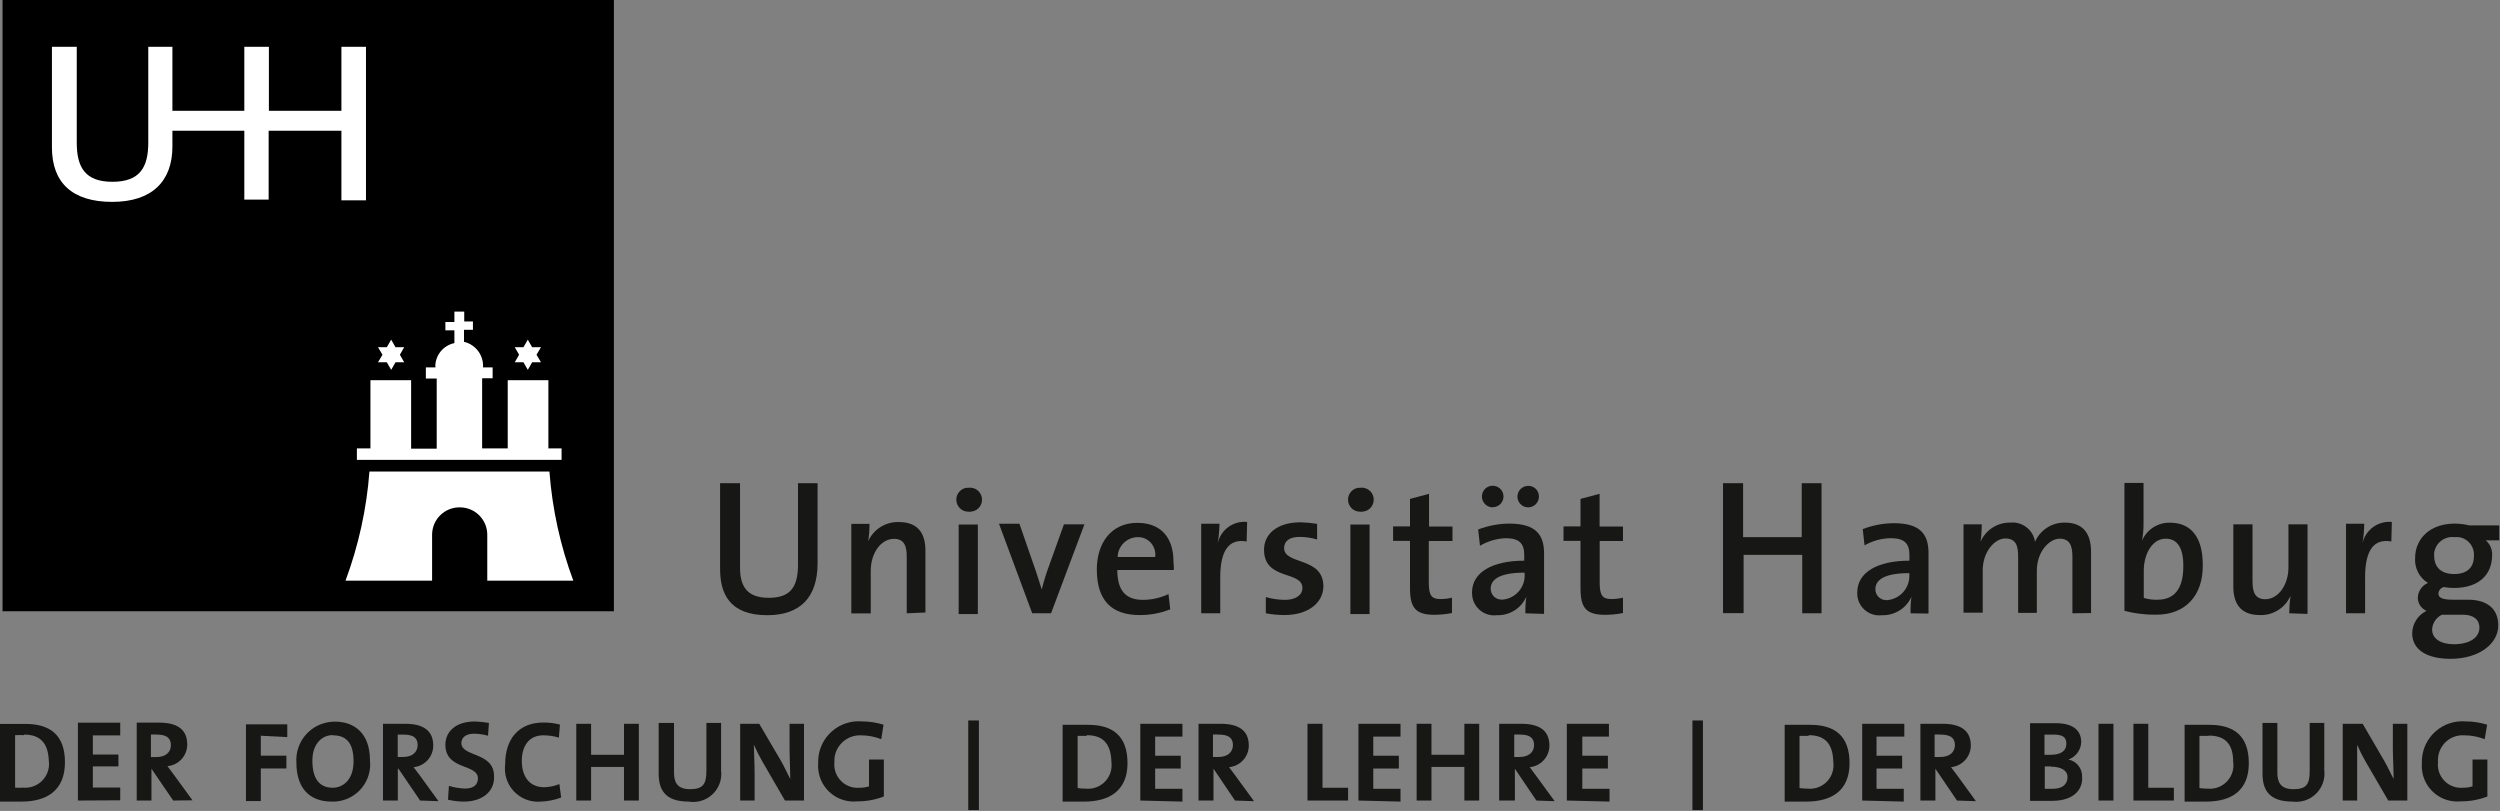 <?xml version="1.0" encoding="UTF-8" standalone="no"?>
<!-- Created with Inkscape (http://www.inkscape.org/) -->

<svg
   version="1.1"
   id="svg408"
   width="521"
   height="169"
   viewBox="0 0 260.5 84.5"
   xmlns="http://www.w3.org/2000/svg"
   xmlns:svg="http://www.w3.org/2000/svg">
  <rect x="0" y="0" width="260.5" height="84.5" fill="#808080" stroke="none"/>
  <defs
     id="defs412" />
  <g
     id="g416"
     transform="scale(1.333)">
    <g
       id="g418">
      <path
         d="m 59.977,48.09 c -3,0 -3.688,-1.75 -3.688,-3.621 V 37.77 h 1.559 v 6.582 c 0,1.359 0.441,2.378 2.23,2.378 1.582,0 2.301,-0.691 2.301,-2.589 V 37.77 h 1.531 v 6.25 c 0,2.71 -1.39,4.07 -3.933,4.07"
         style="fill:#171716;fill-opacity:1;fill-rule:nonzero;stroke:none"
         id="path420" />
      <path
         d="M 70.879,47.941 V 43.48 c 0,-0.859 -0.242,-1.359 -1,-1.359 -1,0 -1.813,1.098 -1.813,2.488 v 3.34 h -1.519 v -7 h 1.422 c 0,0.457 -0.031,0.91 -0.102,1.36 0.422,-0.946 1.375,-1.539 2.41,-1.5 1.571,0 2.063,1 2.063,2.222 v 4.848 z"
         style="fill:#171716;fill-opacity:1;fill-rule:nonzero;stroke:none"
         id="path422" />
      <path
         d="m 74.938,41 h 1.5 v 7 h -1.5 z m 0.75,-1 c -0.52,-0.004 -0.938,-0.426 -0.934,-0.945 0.004,-0.465 0.344,-0.86 0.805,-0.926 h 0.129 c 0.515,-0.074 0.992,0.281 1.066,0.793 0.078,0.516 -0.277,0.992 -0.793,1.066 C 75.918,39.996 75.875,40 75.828,40 Z"
         style="fill:#171716;fill-opacity:1;fill-rule:nonzero;stroke:none"
         id="path424" />
      <path
         d="m 82.16,47.941 h -1.472 l -2.598,-7 h 1.598 l 1.289,3.719 c 0.171,0.5 0.32,1 0.453,1.418 0.109,-0.43 0.25,-0.918 0.398,-1.359 l 1.34,-3.731 h 1.602 z"
         style="fill:#171716;fill-opacity:1;fill-rule:nonzero;stroke:none"
         id="path426" />
      <path
         d="m 88.918,41.988 c -0.848,0.02 -1.535,0.703 -1.551,1.551 h 2.93 C 90.406,42.805 89.902,42.117 89.168,42 Z m 2.84,2.571 H 87.34 c 0,1.613 0.668,2.332 2,2.332 0.691,0 1.375,-0.157 2,-0.45 l 0.137,1.188 c -0.762,0.305 -1.579,0.457 -2.399,0.449 -2.16,0 -3.34,-1.117 -3.34,-3.558 0,-2.09 1.141,-3.649 3.16,-3.649 2.02,0 2.829,1.348 2.829,3 0.027,0.227 0.035,0.457 0.031,0.688"
         style="fill:#171716;fill-opacity:1;fill-rule:nonzero;stroke:none"
         id="path428" />
      <path
         d="m 97.449,42.328 c -1.383,-0.25 -2.062,0.711 -2.062,2.793 v 2.82 h -1.489 v -7 h 1.43 c -0.012,0.516 -0.058,1.028 -0.14,1.539 0.226,-1.066 1.218,-1.789 2.3,-1.679 z"
         style="fill:#171716;fill-opacity:1;fill-rule:nonzero;stroke:none"
         id="path430" />
      <path
         d="m 100.418,48.078 c -0.492,0 -0.984,-0.047 -1.469,-0.137 v -1.269 c 0.485,0.14 0.992,0.215 1.5,0.219 0.801,0 1.36,-0.352 1.36,-0.922 0,-1.391 -3,-0.559 -3,-3 0,-1.199 1,-2.141 2.851,-2.141 0.434,0.012 0.867,0.051 1.297,0.121 v 1.223 c -0.441,-0.133 -0.898,-0.199 -1.359,-0.203 -0.821,0 -1.219,0.34 -1.219,0.871 0,1.34 3.07,0.66 3.07,3 -0.019,1.289 -1.199,2.238 -3.031,2.238"
         style="fill:#171716;fill-opacity:1;fill-rule:nonzero;stroke:none"
         id="path432" />
      <path
         d="m 105.559,41 h 1.5 v 7 h -1.5 z m 0.75,-1 c -0.52,-0.004 -0.938,-0.426 -0.934,-0.945 0.004,-0.465 0.344,-0.86 0.805,-0.926 h 0.129 c 0.515,-0.074 0.992,0.281 1.066,0.793 0.074,0.516 -0.281,0.992 -0.793,1.066 -0.043,0.008 -0.09,0.012 -0.133,0.012 z"
         style="fill:#171716;fill-opacity:1;fill-rule:nonzero;stroke:none"
         id="path434" />
      <path
         d="m 112.137,48.059 c -1.489,0 -1.918,-0.559 -1.918,-2.079 v -3.699 h -1.321 v -1.133 h 1.321 V 39 l 1.488,-0.398 v 2.558 h 1.832 v 1.129 h -1.851 v 3.25 c 0,1 0.21,1.289 0.91,1.289 0.304,0 0.605,-0.035 0.902,-0.109 v 1.203 c -0.449,0.086 -0.906,0.133 -1.363,0.137"
         style="fill:#171716;fill-opacity:1;fill-rule:nonzero;stroke:none"
         id="path436" />
      <path
         d="m 119.457,39.66 c -0.461,0 -0.84,-0.375 -0.84,-0.84 0,-0.465 0.379,-0.84 0.84,-0.84 0.453,-0.011 0.832,0.348 0.84,0.801 0,0.008 0,0.02 0,0.028 0.008,0.464 -0.363,0.843 -0.828,0.851 -0.004,0 -0.008,0 -0.012,0 m -0.277,5.102 c -2.18,0 -2.653,0.66 -2.653,1.258 -0.004,0.46 0.36,0.839 0.821,0.851 h 0.129 c 1.015,-0.101 1.765,-0.984 1.703,-2 z m -2.492,-5.102 c -0.469,0 -0.848,-0.383 -0.848,-0.851 0,-0.461 0.375,-0.84 0.84,-0.84 0,0 0.004,0 0.008,0 0.464,0 0.839,0.379 0.839,0.84 0,0.464 -0.375,0.839 -0.839,0.839 z m 2.55,8.281 c -0.008,-0.433 0.016,-0.863 0.071,-1.293 -0.399,0.907 -1.313,1.477 -2.301,1.442 -0.949,0.117 -1.809,-0.559 -1.926,-1.504 -0.012,-0.09 -0.016,-0.18 -0.016,-0.266 0,-1.59 1.594,-2.492 4.082,-2.492 v -0.449 c 0,-0.867 -0.359,-1.309 -1.449,-1.309 -0.711,0.028 -1.398,0.231 -2.011,0.59 l -0.141,-1.269 c 0.781,-0.301 1.605,-0.457 2.441,-0.461 2.121,0 2.711,0.922 2.711,2.34 v 4.718 z"
         style="fill:#171716;fill-opacity:1;fill-rule:nonzero;stroke:none"
         id="path438" />
      <path
         d="m 125.469,48.059 c -1.5,0 -1.922,-0.559 -1.922,-2.079 v -3.699 h -1.328 v -1.133 h 1.328 V 39 l 1.492,-0.398 v 2.558 h 1.828 v 1.129 h -1.82 v 3.25 c 0,1 0.211,1.289 0.91,1.289 0.309,0 0.613,-0.039 0.91,-0.109 v 1.203 c -0.461,0.09 -0.929,0.137 -1.398,0.137"
         style="fill:#171716;fill-opacity:1;fill-rule:nonzero;stroke:none"
         id="path440" />
      <path
         d="m 140.879,47.941 v -4.57 h -4.582 v 4.559 h -1.609 V 37.77 h 1.57 v 4.218 h 4.582 V 37.77 h 1.547 v 10.171 z"
         style="fill:#171716;fill-opacity:1;fill-rule:nonzero;stroke:none"
         id="path442" />
      <path
         d="m 149.25,44.801 c -2.184,0 -2.652,0.66 -2.652,1.258 -0.004,0.461 0.359,0.839 0.82,0.851 h 0.121 c 1.016,-0.094 1.773,-0.98 1.711,-2 z m 0.098,3.14 c -0.012,-0.433 0.011,-0.863 0.07,-1.293 -0.406,0.907 -1.32,1.477 -2.309,1.442 -0.945,0.117 -1.804,-0.555 -1.918,-1.496 -0.011,-0.09 -0.015,-0.184 -0.011,-0.274 0,-1.59 1.59,-2.492 4.078,-2.492 v -0.449 c 0,-0.867 -0.36,-1.309 -1.449,-1.309 -0.723,0.008 -1.434,0.203 -2.059,0.559 l -0.141,-1.27 c 0.778,-0.3 1.606,-0.457 2.438,-0.461 2.121,0 2.703,0.922 2.703,2.34 v 4.723 z"
         style="fill:#171716;fill-opacity:1;fill-rule:nonzero;stroke:none"
         id="path444" />
      <path
         d="M 162,47.941 V 43.52 c 0,-0.872 -0.211,-1.411 -1,-1.411 -0.793,0 -1.781,1 -1.781,2.493 v 3.308 h -1.461 v -4.43 c 0,-0.781 -0.16,-1.39 -1,-1.39 -0.84,0 -1.77,1.058 -1.77,2.488 v 3.313 h -1.5 v -6.903 h 1.43 c -0.004,0.457 -0.035,0.91 -0.102,1.364 0.403,-0.93 1.329,-1.524 2.344,-1.5 0.934,-0.086 1.774,0.57 1.918,1.5 0.402,-0.922 1.317,-1.512 2.32,-1.5 1.321,0 2.059,0.718 2.059,2.289 v 4.781 z"
         style="fill:#171716;fill-opacity:1;fill-rule:nonzero;stroke:none"
         id="path446" />
      <path
         d="m 169.297,42.109 c -1.117,0 -1.719,1.289 -1.719,2.493 v 2.136 c 0.352,0.11 0.723,0.157 1.09,0.141 1.18,0 2,-0.719 2,-2.59 0.02,-1.418 -0.441,-2.18 -1.371,-2.18 m -0.738,5.942 c -0.84,0.011 -1.676,-0.09 -2.493,-0.301 v -10 h 1.493 v 3.191 c 0.003,0.446 -0.036,0.891 -0.121,1.329 0.374,-0.879 1.246,-1.438 2.199,-1.411 1.652,0 2.551,1.172 2.551,3.262 0.05,2.41 -1.34,3.93 -3.629,3.93"
         style="fill:#171716;fill-opacity:1;fill-rule:nonzero;stroke:none"
         id="path448" />
      <path
         d="m 178.949,47.941 c 0.004,-0.457 0.035,-0.91 0.098,-1.363 -0.418,0.949 -1.375,1.543 -2.41,1.5 -1.571,0 -2.059,-1 -2.059,-2.219 v -4.871 h 1.5 v 4.481 c 0,0.871 0.238,1.371 1,1.371 1,0 1.809,-1.102 1.809,-2.488 v -3.364 h 1.492 v 7 z"
         style="fill:#171716;fill-opacity:1;fill-rule:nonzero;stroke:none"
         id="path450" />
      <path
         d="m 186.93,42.328 c -1.383,-0.25 -2.051,0.711 -2.051,2.793 v 2.82 h -1.492 v -7 h 1.422 c -0.004,0.516 -0.047,1.032 -0.141,1.539 0.234,-1.058 1.219,-1.781 2.301,-1.679 z"
         style="fill:#171716;fill-opacity:1;fill-rule:nonzero;stroke:none"
         id="path452" />
      <path
         d="m 191.848,41.988 c -0.778,-0.086 -1.481,0.473 -1.571,1.25 -0.004,0.071 -0.004,0.133 0,0.203 0,0.899 0.551,1.43 1.563,1.43 1.008,0 1.547,-0.5 1.547,-1.422 0.051,-0.758 -0.52,-1.418 -1.278,-1.469 z m 0.711,6.063 h -1.672 c -0.446,0.215 -0.742,0.652 -0.77,1.148 0,0.742 0.699,1.16 1.699,1.16 1.301,0 2,-0.558 2,-1.308 0,-0.59 -0.429,-1 -1.296,-1 z m -1,3.449 c -1.821,0 -3,-0.691 -3,-2 0.015,-0.746 0.449,-1.422 1.121,-1.75 -0.403,-0.176 -0.668,-0.562 -0.68,-1 0.004,-0.516 0.312,-0.977 0.789,-1.18 -0.668,-0.414 -1.055,-1.164 -1,-1.949 0,-1.473 1.121,-2.691 3.098,-2.691 0.386,0.004 0.769,0.05 1.14,0.14 h 2.34 v 1.168 h -1.058 c 0.336,0.285 0.519,0.711 0.5,1.153 0,1.5 -1,2.57 -3,2.57 -0.266,-0.004 -0.532,-0.027 -0.789,-0.07 -0.227,0.066 -0.391,0.265 -0.411,0.5 0,0.339 0.309,0.488 1.149,0.488 h 1.18 c 1.492,0 2.351,0.723 2.351,2 0.008,1.441 -1.5,2.621 -3.73,2.621"
         style="fill:#171716;fill-opacity:1;fill-rule:nonzero;stroke:none"
         id="path454" />
      <path
         d="M 0.199,0 H 47.988 V 47.781 H 0.199 Z"
         style="fill:#000000;fill-opacity:1;fill-rule:nonzero;stroke:none"
         id="path456" />
      <path
         d="m 30.918,28.32 h 0.68 l -0.34,-0.59 0.34,-0.589 h -0.68 l -0.34,-0.59 -0.34,0.59 h -0.691 l 0.351,0.589 -0.351,0.59 h 0.691 l 0.34,0.59 z"
         style="fill:#ffffff;fill-opacity:1;fill-rule:nonzero;stroke:none"
         id="path458" />
      <path
         d="m 41.598,28.32 h 0.691 l -0.351,-0.59 0.351,-0.589 h -0.691 l -0.34,-0.59 -0.34,0.59 h -0.68 l 0.34,0.589 -0.34,0.59 h 0.68 l 0.34,0.59 z"
         style="fill:#ffffff;fill-opacity:1;fill-rule:nonzero;stroke:none"
         id="path460" />
      <path
         d="m 34.039,28.59 v 0.129 h -0.75 v 0.871 h 0.848 v 5.48 h -2 v -5.351 h -3.18 v 5.332 h -1.059 v 0.898 h 16 v -0.898 h -1.031 v -5.332 h -3.179 v 5.332 h -2 V 29.57 h 0.82 v -0.851 h -0.75 c 0.058,-0.942 -0.57,-1.785 -1.488,-2 v -0.938 h 0.699 v -0.652 h -0.68 v -0.77 H 35.52 v 0.813 h -0.704 v 0.648 h 0.704 v 1 c -0.868,0.18 -1.493,0.946 -1.493,1.828 z"
         style="fill:#ffffff;fill-opacity:1;fill-rule:nonzero;stroke:none"
         id="path462" />
      <path
         d="m 35.918,39.66 c -1.184,0 -2.141,0.957 -2.141,2.141 v 3.59 h -6.769 c 1.019,-2.743 1.652,-5.614 1.871,-8.532 h 14.07 c 0.219,2.918 0.848,5.789 1.867,8.532 H 38.09 v -3.59 c 0,-1.184 -0.961,-2.141 -2.141,-2.141 -0.015,0 -0.027,0 -0.039,0 z"
         style="fill:#ffffff;fill-opacity:1;fill-rule:nonzero;stroke:none"
         id="path464" />
      <path
         d="m 21,15.602 h -1.902 v -5.383 h -5.621 v 1.242 c 0,2.699 -1.59,4.32 -4.707,4.32 -3.122,0 -4.711,-1.5 -4.711,-4.261 V 3.66 H 6 v 7.5 c 0,1.93 0.668,3.051 2.789,3.051 2.121,0 2.801,-1.109 2.801,-3.051 v -7.5 h 1.887 v 5 h 5.621 v -5 h 1.922 v 5 h 5.668 v -5 h 1.921 v 12 H 26.688 V 10.219 H 21 Z"
         style="fill:#ffffff;fill-opacity:1;fill-rule:nonzero;stroke:none"
         id="path466" />
      <path
         d="m 1.887,57.469 c -0.235,-0.016 -0.473,-0.016 -0.707,0 v 4.101 c 0.211,0.016 0.425,0.016 0.636,0 1.028,0.086 1.926,-0.675 2.012,-1.699 C 3.84,59.742 3.836,59.609 3.816,59.48 3.77,58.211 3.258,57.422 1.879,57.422 Z M 1.688,62.66 H 0 v -6.07 h 2 c 1.879,0 3.078,0.832 3.078,3 0,2.172 -1.39,3.07 -3.39,3.07"
         style="fill:#171716;fill-opacity:1;fill-rule:nonzero;stroke:none"
         id="path468" />
      <path
         d="m 6.09,62.578 v -6.09 h 3.308 v 1 h -2.14 v 1.492 h 2 v 0.93 h -2 v 1.649 h 2.14 v 1 z"
         style="fill:#171716;fill-opacity:1;fill-rule:nonzero;stroke:none"
         id="path470" />
      <path
         d="m 12.258,57.422 c -0.153,-0.012 -0.305,-0.012 -0.461,0 v 1.758 h 0.422 c 0.711,0 1.14,-0.36 1.14,-0.93 0,-0.57 -0.359,-0.828 -1.101,-0.828 m 1.281,5.156 -1.699,-2.488 v 2.488 h -1.152 v -6.09 h 1.75 c 1.339,0 2.199,0.473 2.199,1.711 0,0.879 -0.672,1.613 -1.547,1.692 l 0.5,0.668 1.457,2 z"
         style="fill:#171716;fill-opacity:1;fill-rule:nonzero;stroke:none"
         id="path472" />
      <path
         d="m 20.387,57.512 v 1.558 h 2 v 1 h -2 v 2.551 h -1.16 v -6 h 3.23 v 1 z"
         style="fill:#171716;fill-opacity:1;fill-rule:nonzero;stroke:none"
         id="path474" />
      <path
         d="m 26.02,57.461 c -0.832,0 -1.602,0.66 -1.602,2 0,1.34 0.5,2.117 1.59,2.117 0.789,0 1.629,-0.609 1.629,-2.058 0,-1.45 -0.571,-2.04 -1.617,-2.04 z m -0.09,5.199 c -1.852,0 -2.762,-1.18 -2.762,-3.051 -0.109,-1.652 1.141,-3.082 2.793,-3.191 0.07,-0.008 0.137,-0.008 0.207,-0.008 1.621,0 2.75,1 2.75,3 0.187,1.598 -0.953,3.043 -2.547,3.231 -0.148,0.019 -0.293,0.023 -0.441,0.019"
         style="fill:#171716;fill-opacity:1;fill-rule:nonzero;stroke:none"
         id="path476" />
      <path
         d="M 31.547,57.422 H 31.09 v 1.75 h 0.43 c 0.687,0 1.128,-0.363 1.128,-0.934 0,-0.566 -0.351,-0.816 -1.101,-0.816 m 1.293,5.156 -1.692,-2.488 h -0.05 v 2.488 h -1.16 v -6 h 1.742 c 1.328,0 2.187,0.473 2.187,1.703 0,0.875 -0.668,1.606 -1.539,1.688 l 0.5,0.66 1.449,2 z"
         style="fill:#171716;fill-opacity:1;fill-rule:nonzero;stroke:none"
         id="path478" />
      <path
         d="m 36.258,62.66 c -0.418,0 -0.832,-0.051 -1.238,-0.148 l 0.07,-1.082 c 0.41,0.129 0.836,0.199 1.269,0.211 0.59,0 1,-0.243 1,-0.801 0,-1.149 -2.543,-0.621 -2.543,-2.621 0,-1.071 0.852,-1.821 2.301,-1.821 0.371,0.012 0.738,0.051 1.102,0.114 l -0.071,1 c -0.351,-0.102 -0.714,-0.153 -1.082,-0.16 -0.668,0 -1,0.308 -1,0.738 0,1.09 2.551,0.68 2.551,2.57 0.071,1.18 -0.879,2 -2.359,2"
         style="fill:#171716;fill-opacity:1;fill-rule:nonzero;stroke:none"
         id="path480" />
      <path
         d="m 42.289,62.66 c -1.426,0.129 -2.684,-0.922 -2.812,-2.348 -0.016,-0.191 -0.012,-0.382 0.011,-0.574 0,-1.91 1,-3.258 3,-3.258 0.434,-0.003 0.864,0.051 1.282,0.161 l -0.082,1.019 c -0.395,-0.121 -0.805,-0.18 -1.219,-0.18 -1.129,0 -1.68,0.848 -1.68,2 0,1.149 0.539,2.059 1.758,2.059 0.406,-0.012 0.805,-0.094 1.18,-0.25 l 0.14,1.051 c -0.504,0.195 -1.039,0.301 -1.578,0.32"
         style="fill:#171716;fill-opacity:1;fill-rule:nonzero;stroke:none"
         id="path482" />
      <path
         d="m 48.777,62.578 v -2.629 h -2.57 v 2.629 h -1.16 v -6 h 1.16 V 59 h 2.57 v -2.422 h 1.161 v 6 z"
         style="fill:#171716;fill-opacity:1;fill-rule:nonzero;stroke:none"
         id="path484" />
      <path
         d="m 53.828,62.66 c -1.91,0 -2.34,-1 -2.34,-2.199 v -3.949 h 1.2 v 3.879 c 0,0.757 0.25,1.3 1.25,1.3 1,0 1.281,-0.382 1.281,-1.41 v -3.769 h 1.148 v 3.699 c 0.156,1.203 -0.695,2.305 -1.902,2.461 -0.211,0.027 -0.426,0.023 -0.637,-0.012"
         style="fill:#171716;fill-opacity:1;fill-rule:nonzero;stroke:none"
         id="path486" />
      <path
         d="M 61.359,62.578 59.59,59.52 c -0.242,-0.418 -0.461,-0.86 -0.66,-1.301 0,0.5 0.058,1.492 0.058,2.203 v 2.156 h -1.129 v -6 h 1.489 l 1.691,2.883 c 0.277,0.469 0.5,1 0.738,1.43 0,-0.61 -0.058,-1.68 -0.058,-2.43 v -1.883 h 1.129 v 6 z"
         style="fill:#171716;fill-opacity:1;fill-rule:nonzero;stroke:none"
         id="path488" />
      <path
         d="m 68.887,57.781 c -0.508,-0.199 -1.051,-0.301 -1.598,-0.301 -1.062,-0.035 -1.965,0.762 -2.062,1.821 -0.004,0.094 -0.004,0.187 0,0.277 -0.106,0.996 0.613,1.887 1.609,1.996 0.102,0.012 0.207,0.012 0.312,0.004 0.266,0.008 0.528,-0.031 0.782,-0.109 v -2.098 h 1.16 v 2.891 c -0.66,0.254 -1.363,0.383 -2.07,0.379 -1.528,0.16 -2.895,-0.95 -3.055,-2.477 -0.02,-0.172 -0.024,-0.348 -0.008,-0.523 -0.055,-1.746 1.316,-3.203 3.063,-3.258 0.109,-0.004 0.218,0 0.328,0.008 0.582,0 1.164,0.089 1.718,0.257 z"
         style="fill:#171716;fill-opacity:1;fill-rule:nonzero;stroke:none"
         id="path490" />
      <path
         d="m 75.688,56.32 h 0.832 v 7 h -0.832 z"
         style="fill:#171716;fill-opacity:1;fill-rule:nonzero;stroke:none"
         id="path492" />
      <path
         d="m 84.949,57.52 h -0.711 v 4.082 c 0.211,0.031 0.426,0.046 0.641,0.046 1.012,0.098 1.91,-0.64 2.008,-1.652 0.015,-0.144 0.011,-0.293 -0.008,-0.437 -0.039,-1.321 -0.563,-2.09 -1.93,-2.09 z m -0.191,5.14 h -1.692 v -6 h 2 c 1.872,0 3.071,0.828 3.071,3 0,2.168 -1.449,3 -3.379,3"
         style="fill:#171716;fill-opacity:1;fill-rule:nonzero;stroke:none"
         id="path494" />
      <path
         d="m 89.137,62.578 v -6 h 3.293 v 1 h -2.133 v 1.5 h 2 v 1 h -2 v 1.582 h 2.133 v 1 z"
         style="fill:#171716;fill-opacity:1;fill-rule:nonzero;stroke:none"
         id="path496" />
      <path
         d="m 95.277,57.422 c -0.152,-0.012 -0.304,-0.012 -0.461,0 v 1.75 h 0.434 c 0.688,0 1.129,-0.363 1.129,-0.934 0,-0.566 -0.371,-0.816 -1.102,-0.816 m 1.262,5.156 -1.68,-2.488 v 2.488 h -1.171 v -6 h 1.73 c 1.34,0 2.199,0.473 2.199,1.703 0,0.875 -0.668,1.606 -1.539,1.688 l 0.488,0.66 1.461,2 z"
         style="fill:#171716;fill-opacity:1;fill-rule:nonzero;stroke:none"
         id="path498" />
      <path
         d="m 102.207,62.578 v -6 h 1.172 v 5 h 2 v 1 z"
         style="fill:#171716;fill-opacity:1;fill-rule:nonzero;stroke:none"
         id="path500" />
      <path
         d="m 106.188,62.578 v -6 h 3.289 v 1 h -2.129 v 1.5 h 2 v 1 h -2 v 1.582 h 2.129 v 1 z"
         style="fill:#171716;fill-opacity:1;fill-rule:nonzero;stroke:none"
         id="path502" />
      <path
         d="m 114.469,62.578 v -2.629 h -2.571 v 2.629 h -1.16 v -6 h 1.16 V 59 h 2.571 v -2.422 h 1.16 v 6 z"
         style="fill:#171716;fill-opacity:1;fill-rule:nonzero;stroke:none"
         id="path504" />
      <path
         d="m 118.828,57.422 c -0.152,-0.012 -0.308,-0.012 -0.461,0 v 1.75 h 0.422 c 0.699,0 1.129,-0.363 1.129,-0.934 0,-0.566 -0.359,-0.816 -1.09,-0.816 m 1.27,5.156 -1.68,-2.488 v 2.488 h -1.23 v -6 h 1.73 c 1.34,0 2.199,0.473 2.199,1.703 0,0.875 -0.668,1.606 -1.539,1.688 l 0.488,0.66 1.461,2 z"
         style="fill:#171716;fill-opacity:1;fill-rule:nonzero;stroke:none"
         id="path506" />
      <path
         d="m 122.477,62.578 v -6 h 3.293 v 1 h -2.082 v 1.5 h 2 v 1 h -2 v 1.582 h 2.128 v 1 z"
         style="fill:#171716;fill-opacity:1;fill-rule:nonzero;stroke:none"
         id="path508" />
      <path
         d="m 132.297,56.32 h 0.82 v 7 h -0.82 z"
         style="fill:#171716;fill-opacity:1;fill-rule:nonzero;stroke:none"
         id="path510" />
      <path
         d="m 141.379,57.52 h -0.711 v 4.082 c 0.211,0.031 0.426,0.046 0.641,0.046 1.011,0.098 1.91,-0.64 2.007,-1.652 0.016,-0.144 0.012,-0.293 -0.007,-0.437 -0.039,-1.321 -0.551,-2.09 -1.93,-2.09 z m -0.191,5.14 h -1.68 v -6 h 2 c 1.879,0 3.07,0.828 3.07,3 0,2.168 -1.418,3 -3.39,3"
         style="fill:#171716;fill-opacity:1;fill-rule:nonzero;stroke:none"
         id="path512" />
      <path
         d="m 145.566,62.578 v -6 h 3.293 v 1 h -2.171 v 1.5 h 2 v 1 h -2 v 1.582 h 2.128 v 1 z"
         style="fill:#171716;fill-opacity:1;fill-rule:nonzero;stroke:none"
         id="path514" />
      <path
         d="m 151.688,57.422 c -0.153,-0.012 -0.305,-0.012 -0.461,0 v 1.75 h 0.461 c 0.699,0 1.128,-0.363 1.128,-0.934 0,-0.566 -0.378,-0.816 -1.128,-0.816 m 1.289,5.156 -1.688,-2.488 v 2.488 h -1.172 v -6 h 1.742 c 1.329,0 2.2,0.473 2.2,1.703 -0.008,0.875 -0.676,1.606 -1.551,1.688 l 0.5,0.66 1.449,2 z"
         style="fill:#171716;fill-opacity:1;fill-rule:nonzero;stroke:none"
         id="path516" />
      <path
         d="m 160.328,59.91 h -0.488 v 1.75 h 0.629 c 0.758,0 1.148,-0.359 1.148,-0.91 0,-0.551 -0.539,-0.82 -1.308,-0.82 z m 0.172,-2.488 h -0.684 V 59 h 0.5 c 0.801,0 1.211,-0.32 1.211,-0.859 0,-0.539 -0.308,-0.719 -1.027,-0.719 z m -0.102,5.18 h -1.71 v -6.071 h 2 c 1.312,0 2,0.52 2,1.489 -0.024,0.613 -0.422,1.144 -1,1.351 0.64,0.129 1.093,0.703 1.07,1.359 0.07,0.86 -0.52,1.872 -2.36,1.872"
         style="fill:#171716;fill-opacity:1;fill-rule:nonzero;stroke:none"
         id="path518" />
      <path
         d="m 164.039,56.578 h 1.168 v 6 h -1.168 z"
         style="fill:#171716;fill-opacity:1;fill-rule:nonzero;stroke:none"
         id="path520" />
      <path
         d="m 166.77,62.578 v -6 h 1.16 v 5 h 2 v 1 z"
         style="fill:#171716;fill-opacity:1;fill-rule:nonzero;stroke:none"
         id="path522" />
      <path
         d="m 172.637,57.52 h -0.707 v 4.082 c 0.211,0.031 0.425,0.046 0.636,0.046 1.012,0.098 1.914,-0.64 2.012,-1.652 0.016,-0.144 0.012,-0.293 -0.012,-0.437 0,-1.289 -0.527,-2.059 -1.906,-2.059 z m -0.188,5.14 h -1.679 v -6 h 1.949 c 1.871,0 3.07,0.828 3.07,3 0,2.168 -1.391,3 -3.34,3"
         style="fill:#171716;fill-opacity:1;fill-rule:nonzero;stroke:none"
         id="path524" />
      <path
         d="m 179.199,62.66 c -1.91,0 -2.34,-1 -2.34,-2.199 v -3.949 h 1.161 v 3.879 c 0,0.757 0.25,1.3 1.257,1.3 1.012,0 1.27,-0.382 1.27,-1.41 v -3.769 h 1.141 v 3.699 c 0.144,1.211 -0.723,2.309 -1.934,2.453 -0.184,0.024 -0.371,0.02 -0.555,-0.004"
         style="fill:#171716;fill-opacity:1;fill-rule:nonzero;stroke:none"
         id="path526" />
      <path
         d="M 186.688,62.578 184.91,59.52 c -0.242,-0.422 -0.461,-0.856 -0.652,-1.301 v 4.359 h -1.129 v -6 h 1.559 l 1.679,2.883 c 0.281,0.469 0.5,1 0.742,1.43 0,-0.61 -0.062,-1.68 -0.062,-2.43 v -1.883 h 1.133 v 6 z"
         style="fill:#171716;fill-opacity:1;fill-rule:nonzero;stroke:none"
         id="path528" />
      <path
         d="m 194.227,57.781 c -0.508,-0.199 -1.051,-0.301 -1.598,-0.301 -1.067,-0.07 -1.981,0.739 -2.051,1.801 0,0.008 0,0.012 0,0.02 -0.012,0.094 -0.012,0.187 0,0.277 -0.109,0.996 0.61,1.891 1.606,1.996 0.109,0.012 0.214,0.016 0.324,0.004 0.262,0.004 0.519,-0.031 0.769,-0.109 v -2.098 h 1.161 v 2.891 c -0.661,0.254 -1.36,0.383 -2.071,0.379 -1.527,0.156 -2.89,-0.957 -3.043,-2.489 -0.019,-0.168 -0.019,-0.34 -0.008,-0.511 -0.05,-1.746 1.317,-3.203 3.063,-3.258 0.109,-0.004 0.219,0 0.328,0.008 0.582,0 1.156,0.089 1.711,0.257 z"
         style="fill:#171716;fill-opacity:1;fill-rule:nonzero;stroke:none"
         id="path530" />
    </g>
  </g>
</svg>
